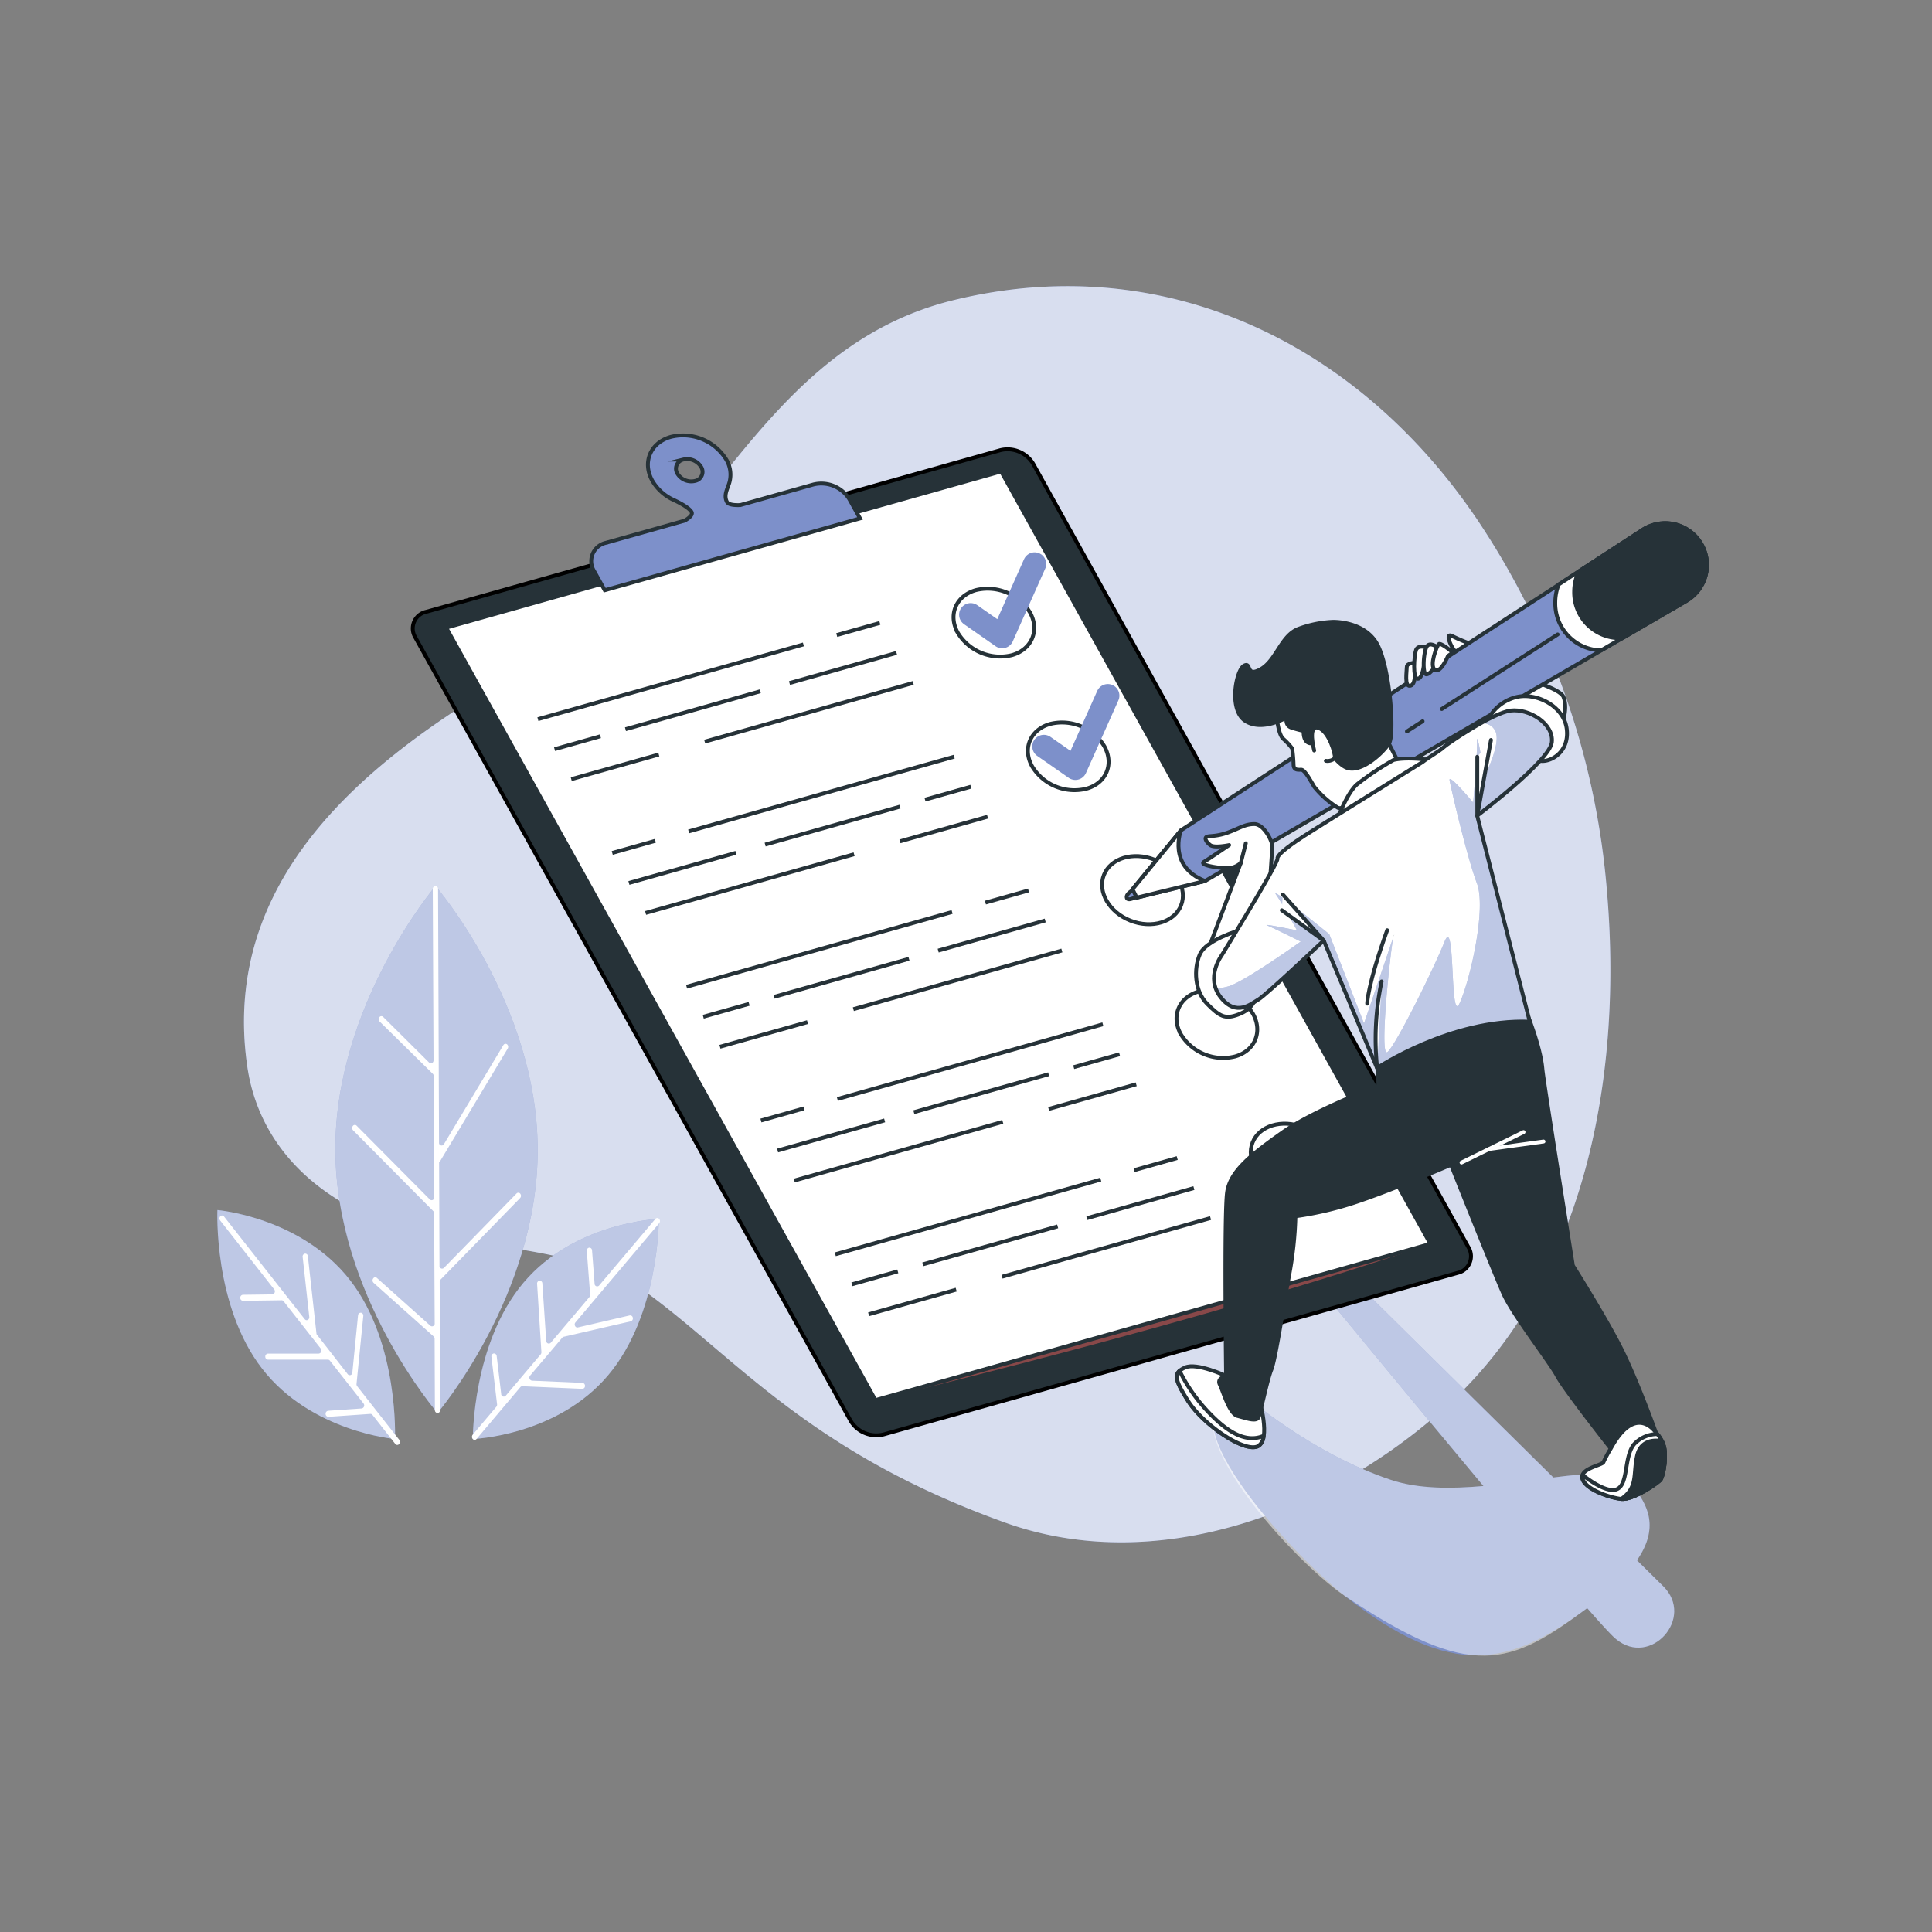 <svg xmlns="http://www.w3.org/2000/svg" xmlns:xlink="http://www.w3.org/1999/xlink" viewBox="0 0 500 500"><rect x="0" y="0" width="500" height="500" fill="#808080" stroke="none"/><defs><clipPath id="freepik--clip-path--inject-5"><path d="M391,183.89c-4.62.54-16.59,8.7-17.41,9.52s-4.08,2.72-5.44,3.81c0,0-28,17.41-30.47,19s-7.34,4.9-7.07,6-14.42,25-14.42,25-4.35,5.72-.27,10.88,7.89,1.64,9.79.55,16.87-15.24,16.87-15.24l13.8,33s19.11-12.81,39.52-12l-13.61-53.32s18.78-14.14,19.32-19S395.65,183.34,391,183.89Z" style="fill:#fff;stroke:#263238;stroke-linecap:round;stroke-linejoin:round"></path></clipPath></defs><g id="freepik--background-simple--inject-5"><path d="M415.83,230.1a201.81,201.81,0,0,0-33.63-95.78c-30.74-45.45-80.91-70-135.49-56.62C195.1,90.36,182,146.24,139,171c-33,19-83,50-75,105,2.61,17.93,14.48,31,30.76,38.37,22.26,10.05,53.39,6,73.24,20.63,23,17,42,41,92,59,39.55,14.24,84.15-2.8,114-29.75C410.82,331.08,420,277.59,415.83,230.1Z" style="fill:#7D90CA"></path><path d="M415.83,230.1a201.81,201.81,0,0,0-33.63-95.78c-30.74-45.45-80.91-70-135.49-56.62C195.1,90.36,182,146.24,139,171c-33,19-83,50-75,105,2.61,17.93,14.48,31,30.76,38.37,22.26,10.05,53.39,6,73.24,20.63,23,17,42,41,92,59,39.55,14.24,84.15-2.8,114-29.75C410.82,331.08,420,277.59,415.83,230.1Z" style="fill:#fff;opacity:0.7"></path></g><g id="freepik--Shadow--inject-5"><path d="M430.44,410.52l-6.8-6.72c5.66-8.2,3.22-14.24-1.64-19.8-2.93-3.35-10.59-2.84-20-1.63L350,331l-8,3s21.64,26.35,41.91,50.58c-8.42.75-16.89.76-23.91-1.58-21-7-38-22-38-22-24,2,12,41,26,52,28,22,42.88,18,62.76,3.18,3.57,4.08,6.15,6.89,7.24,7.82l.21.18C427.17,431.62,438.72,418.71,430.44,410.52Z" style="fill:#7D90CA"></path><path d="M430.44,410.52l-6.8-6.72c5.66-8.2,3.22-14.24-1.64-19.8-2.93-3.35-10.59-2.84-20-1.63L350,331l-8,3s21.64,26.35,41.91,50.58c-8.42.75-16.89.76-23.91-1.58-21-7-38-22-38-22-24,2,11.24,42.05,26,52,33,22.22,42.88,18,62.76,3.18,3.57,4.08,6.15,6.89,7.24,7.82l.21.18C427.17,431.62,438.72,418.71,430.44,410.52Z" style="fill:#fff;opacity:0.5"></path></g><g id="freepik--Plants--inject-5"><path d="M112.71,229.31s26.3,30.4,26.44,68.06-25.92,68.31-25.92,68.31-26.3-30.4-26.44-68.05S112.71,229.31,112.71,229.31Z" style="fill:#7D90CA"></path><path d="M170.5,315.45s.16,24.75-13.13,40.48-35,16.49-35,16.49-.17-24.75,13.13-40.48S170.5,315.45,170.5,315.45Z" style="fill:#7D90CA"></path><path d="M56.27,313.16s-1.1,24.72,11.59,41.08,34.36,18.18,34.36,18.18,1.09-24.72-11.6-41.08S56.27,313.16,56.27,313.16Z" style="fill:#7D90CA"></path><g style="opacity:0.5"><path d="M112.71,229.31s26.3,30.4,26.44,68.06-25.92,68.31-25.92,68.31-26.3-30.4-26.44-68.05S112.71,229.31,112.71,229.31Z" style="fill:#fff"></path><path d="M170.5,315.45s.16,24.75-13.13,40.48-35,16.49-35,16.49-.17-24.75,13.13-40.48S170.5,315.45,170.5,315.45Z" style="fill:#fff"></path><path d="M56.27,313.16s-1.1,24.72,11.59,41.08,34.36,18.18,34.36,18.18,1.09-24.72-11.6-41.08S56.27,313.16,56.27,313.16Z" style="fill:#fff"></path></g><path d="M96.57,330.89h0a.62.62,0,0,1,1-.13l13.82,12.35a.69.69,0,0,0,1.11-.62L112.35,314a.86.86,0,0,0-.23-.58L91.37,292.51a.85.85,0,0,1-.06-1.1h0a.63.63,0,0,1,1-.07l18.93,19.08a.67.67,0,0,0,1.13-.58l-.12-31.35a.82.82,0,0,0-.23-.58L98.25,264.37a.85.85,0,0,1-.07-1.1h0a.63.63,0,0,1,1-.08L111.07,275c.44.44,1.13.08,1.13-.59L112,230.09a.74.74,0,0,1,.68-.78h0a.73.73,0,0,1,.69.77l.25,65.62a.68.68,0,0,0,1.25.44l15.4-25.67a.64.64,0,0,1,.95-.2h0a.85.85,0,0,1,.18,1.08l-17.65,29.41-.11-.09.1,26.89a.68.68,0,0,0,1.14.58l18.78-19.24a.62.62,0,0,1,1,.06h0a.85.85,0,0,1-.06,1.1l-20.81,21.33h0l.13,33.52a.73.73,0,0,1-.68.78h0a.72.72,0,0,1-.69-.77l-.07-18.44a.82.82,0,0,0-.26-.61L96.69,332A.85.85,0,0,1,96.57,330.89Z" style="fill:#fff"></path><path d="M57,314.79h0a.63.63,0,0,1,1,.07L78.86,341.4c.44.57,1.27.15,1.18-.61l-1.71-15.48a.75.75,0,0,1,.59-.87h0a.7.7,0,0,1,.76.67l2.24,20.17h0L90,355.65a.67.67,0,0,0,1.19-.43l1.47-14.8a.72.72,0,0,1,.76-.69h0a.75.75,0,0,1,.6.86l-1.75,17.56a.85.85,0,0,0,.17.61l10.89,13.87a.86.86,0,0,1-.05,1.1h0a.63.63,0,0,1-1-.06l-5.88-7.49a.65.65,0,0,0-.55-.26l-10.85.75a.73.73,0,0,1-.73-.73h0a.76.76,0,0,1,.65-.83l8.69-.6a.8.8,0,0,0,.47-1.29l-8.71-11.09a.65.65,0,0,0-.51-.25l-15.52,0a.74.74,0,0,1-.68-.78h0a.73.73,0,0,1,.68-.78l13.08,0A.8.8,0,0,0,83,349l-9.6-12.23a.65.65,0,0,0-.52-.26l-10,.14a.73.73,0,0,1-.69-.77h0a.73.73,0,0,1,.67-.79l7.6-.1a.8.8,0,0,0,.5-1.3L57,315.89A.86.86,0,0,1,57,314.79Z" style="fill:#fff"></path><path d="M127.77,350.28h0a.72.72,0,0,1,.77.67l1.17,9.83a.67.67,0,0,0,1.17.44l9.05-10.71a.84.84,0,0,0,.18-.6L139,332.27a.74.74,0,0,1,.63-.83h0a.71.71,0,0,1,.73.71l1,14.87a.68.68,0,0,0,1.18.48l10-11.83a.91.91,0,0,0,.19-.61l-.87-11.32a.77.77,0,0,1,.62-.85h0a.72.72,0,0,1,.74.71l.66,8.62a.67.67,0,0,0,1.17.47l14.55-17.22a.63.63,0,0,1,1,0h0a.86.86,0,0,1,0,1.1l-21.68,25.67c-.47.55,0,1.45.62,1.3l13.43-3.11a.69.69,0,0,1,.8.61h0a.78.78,0,0,1-.53.92L145.67,346v0l-8.47,10a.8.8,0,0,0,.47,1.32l13.06.57a.73.73,0,0,1,.66.8h0a.71.71,0,0,1-.71.74l-15.5-.67a.64.64,0,0,0-.52.24l-11.32,13.4a.63.63,0,0,1-1,0h0a.86.86,0,0,1,0-1.1l6.12-7.24a.85.85,0,0,0,.18-.64l-1.46-12.28A.77.77,0,0,1,127.77,350.28Z" style="fill:#fff"></path></g><g id="freepik--Checklist--inject-5"><path d="M377.2,329.43,228.65,371.24a7.77,7.77,0,0,1-8.49-3.5L107.51,165a4.41,4.41,0,0,1,2.83-6.68l148.55-41.81a7.75,7.75,0,0,1,8.48,3.49L380,322.74A4.42,4.42,0,0,1,377.2,329.43Z" style="fill:#263238;stroke:#000;stroke-miterlimit:10"></path><path d="M226.56,362.35s85.84-20.42,143.62-40.43Z" style="fill:#884849"></path><polygon points="370.18 321.92 226.56 362.35 115.47 162.43 259.09 122.01 370.18 321.92" style="fill:#fff;stroke:#263238;stroke-miterlimit:10"></polygon><line x1="216.55" y1="164.35" x2="227.7" y2="161.21" style="fill:#fff;stroke:#263238;stroke-miterlimit:10"></line><line x1="139.21" y1="186.12" x2="207.92" y2="166.78" style="fill:#fff;stroke:#263238;stroke-miterlimit:10"></line><line x1="204.32" y1="176.77" x2="232.02" y2="168.97" style="fill:#fff;stroke:#263238;stroke-miterlimit:10"></line><line x1="161.87" y1="188.72" x2="196.76" y2="178.9" style="fill:#fff;stroke:#263238;stroke-miterlimit:10"></line><line x1="143.52" y1="193.88" x2="155.39" y2="190.54" style="fill:#fff;stroke:#263238;stroke-miterlimit:10"></line><line x1="182.37" y1="191.93" x2="236.34" y2="176.74" style="fill:#fff;stroke:#263238;stroke-miterlimit:10"></line><line x1="147.84" y1="201.65" x2="170.5" y2="195.27" style="fill:#fff;stroke:#263238;stroke-miterlimit:10"></line><path d="M266.56,158.5a12.85,12.85,0,0,0-14-5.78c-5.17,1.46-7.26,6.4-4.68,11.05a12.82,12.82,0,0,0,14,5.78C267,168.1,269.14,163.15,266.56,158.5Z" style="fill:#fff;stroke:#263238;stroke-miterlimit:10"></path><line x1="169.6" y1="217.6" x2="158.45" y2="220.74" style="fill:#fff;stroke:#263238;stroke-miterlimit:10"></line><line x1="246.94" y1="195.83" x2="178.23" y2="215.17" style="fill:#fff;stroke:#263238;stroke-miterlimit:10"></line><line x1="190.46" y1="220.71" x2="162.76" y2="228.51" style="fill:#fff;stroke:#263238;stroke-miterlimit:10"></line><line x1="232.91" y1="208.76" x2="198.02" y2="218.58" style="fill:#fff;stroke:#263238;stroke-miterlimit:10"></line><line x1="251.26" y1="203.6" x2="239.39" y2="206.94" style="fill:#fff;stroke:#263238;stroke-miterlimit:10"></line><line x1="221.04" y1="221.08" x2="167.08" y2="236.27" style="fill:#fff;stroke:#263238;stroke-miterlimit:10"></line><line x1="255.58" y1="211.36" x2="232.91" y2="217.74" style="fill:#fff;stroke:#263238;stroke-miterlimit:10"></line><path d="M285.8,193.13a12.82,12.82,0,0,0-14-5.78c-5.17,1.45-7.26,6.4-4.68,11a12.81,12.81,0,0,0,14,5.78C286.28,202.72,288.38,197.77,285.8,193.13Z" style="fill:#fff;stroke:#263238;stroke-miterlimit:10"></path><line x1="255.03" y1="233.59" x2="266.18" y2="230.45" style="fill:#fff;stroke:#263238;stroke-miterlimit:10"></line><line x1="177.69" y1="255.36" x2="246.4" y2="236.02" style="fill:#fff;stroke:#263238;stroke-miterlimit:10"></line><line x1="242.8" y1="246.02" x2="270.5" y2="238.22" style="fill:#fff;stroke:#263238;stroke-miterlimit:10"></line><line x1="200.35" y1="257.97" x2="235.24" y2="248.14" style="fill:#fff;stroke:#263238;stroke-miterlimit:10"></line><line x1="182" y1="263.13" x2="193.87" y2="259.79" style="fill:#fff;stroke:#263238;stroke-miterlimit:10"></line><line x1="220.85" y1="261.17" x2="274.81" y2="245.99" style="fill:#fff;stroke:#263238;stroke-miterlimit:10"></line><line x1="186.32" y1="270.9" x2="208.98" y2="264.52" style="fill:#fff;stroke:#263238;stroke-miterlimit:10"></line><ellipse cx="295.68" cy="230.38" rx="8.48" ry="10.73" transform="translate(-26.91 421.27) rotate(-68.54)" style="fill:#fff;stroke:#263238;stroke-miterlimit:10"></ellipse><line x1="208.08" y1="286.85" x2="196.93" y2="289.99" style="fill:#fff;stroke:#263238;stroke-miterlimit:10"></line><line x1="285.42" y1="265.08" x2="216.71" y2="284.42" style="fill:#fff;stroke:#263238;stroke-miterlimit:10"></line><line x1="228.94" y1="289.96" x2="201.24" y2="297.75" style="fill:#fff;stroke:#263238;stroke-miterlimit:10"></line><line x1="271.39" y1="278.01" x2="236.5" y2="287.83" style="fill:#fff;stroke:#263238;stroke-miterlimit:10"></line><line x1="289.74" y1="272.84" x2="277.87" y2="276.18" style="fill:#fff;stroke:#263238;stroke-miterlimit:10"></line><line x1="259.52" y1="290.33" x2="205.56" y2="305.52" style="fill:#fff;stroke:#263238;stroke-miterlimit:10"></line><line x1="294.05" y1="280.61" x2="271.39" y2="286.99" style="fill:#fff;stroke:#263238;stroke-miterlimit:10"></line><path d="M324.27,262.37a12.83,12.83,0,0,0-14-5.78c-5.17,1.46-7.26,6.4-4.68,11.05a12.82,12.82,0,0,0,14,5.78C324.76,272,326.86,267,324.27,262.37Z" style="fill:#fff;stroke:#263238;stroke-miterlimit:10"></path><line x1="293.51" y1="302.84" x2="304.66" y2="299.7" style="fill:#fff;stroke:#263238;stroke-miterlimit:10"></line><line x1="216.17" y1="324.61" x2="284.88" y2="305.27" style="fill:#fff;stroke:#263238;stroke-miterlimit:10"></line><line x1="281.28" y1="315.26" x2="308.98" y2="307.47" style="fill:#fff;stroke:#263238;stroke-miterlimit:10"></line><line x1="238.83" y1="327.21" x2="273.72" y2="317.39" style="fill:#fff;stroke:#263238;stroke-miterlimit:10"></line><line x1="220.48" y1="332.38" x2="232.35" y2="329.03" style="fill:#fff;stroke:#263238;stroke-miterlimit:10"></line><line x1="259.33" y1="330.42" x2="313.29" y2="315.23" style="fill:#fff;stroke:#263238;stroke-miterlimit:10"></line><line x1="224.8" y1="340.14" x2="247.46" y2="333.76" style="fill:#fff;stroke:#263238;stroke-miterlimit:10"></line><ellipse cx="334.16" cy="299.63" rx="8.48" ry="10.73" transform="translate(-66.96 500.99) rotate(-68.54)" style="fill:#fff;stroke:#263238;stroke-miterlimit:10"></ellipse><path d="M210.47,125.4l-18.88,5.31c-1.43.06-3-.05-3.44-.78-1-1.88.28-3.64.68-5.3A7.6,7.6,0,0,0,188,119a13.17,13.17,0,0,0-14.39-5.93c-5.3,1.5-7.44,6.57-4.8,11.33a12.41,12.41,0,0,0,5.56,5s3.83,1.71,4.6,3.09c.41.73-.66,1.59-1.75,2.24l-20.35,5.73a4.86,4.86,0,0,0-3.11,7.35l2.75,4.94,66.07-18.59-2.75-4.95A8.53,8.53,0,0,0,210.47,125.4Zm-33.63-6.46a4.21,4.21,0,0,1,4.61,1.9,2.39,2.39,0,0,1-1.54,3.62,4.2,4.2,0,0,1-4.6-1.89A2.4,2.4,0,0,1,176.84,118.94Z" style="fill:#7D90CA;stroke:#263238;stroke-miterlimit:10"></path><polyline points="251.21 159.08 259.36 164.77 267.76 145.94" style="fill:none;stroke:#7D90CA;stroke-linecap:round;stroke-linejoin:round;stroke-width:6px"></polyline><polyline points="270.15 193.17 278.3 198.85 286.7 180.03" style="fill:none;stroke:#7D90CA;stroke-linecap:round;stroke-linejoin:round;stroke-width:6px"></polyline></g><g id="freepik--Character--inject-5"><path d="M403.82,188.51s2.17-4.62.81-8.16-26.39-9.25-26.39-9.25-5.71,0-5.44,3.27,20.95,15.78,22.58,16.86S403.27,194.77,403.82,188.51Z" style="fill:#fff;stroke:#263238;stroke-linecap:round;stroke-linejoin:round"></path><path d="M380.31,166.53a49.21,49.21,0,0,1-4.53-1.94c-2.16-1.08.21,3.89,1.08,4.1s3,.65,3,.65Z" style="fill:#fff;stroke:#263238;stroke-linecap:round;stroke-linejoin:round"></path><path d="M305.61,214.9,293.1,230.13l1.08,2.18L311.87,228l124.51-72.48a10.79,10.79,0,0,0,3.72-15h0a10.78,10.78,0,0,0-15-3.33Z" style="fill:#7D90CA;stroke:#263238;stroke-linecap:round;stroke-linejoin:round"></path><line x1="368.17" y1="186.67" x2="364.11" y2="189.29" style="fill:#fff;stroke:#263238;stroke-linecap:round;stroke-linejoin:round"></line><line x1="403.12" y1="164.19" x2="373.13" y2="183.49" style="fill:#fff;stroke:#263238;stroke-linecap:round;stroke-linejoin:round"></line><path d="M294.26,229.81s-3.11,1.3-2.63,2.61,4.94-1.86,4.94-1.86Z" style="fill:#7D90CA;stroke:#263238;stroke-linecap:round;stroke-linejoin:round"></path><path d="M293.1,230.13l1.08,2.18L311.87,228c-9.8-3.81-6.26-13.06-6.26-13.06Z" style="fill:#fff;stroke:#263238;stroke-linecap:round;stroke-linejoin:round"></path><path d="M440.1,140.45a10.78,10.78,0,0,0-15-3.33l-21.72,14.14a12.73,12.73,0,0,0-.88,4.68,12.15,12.15,0,0,0,11.85,12.38l22.07-12.84A10.79,10.79,0,0,0,440.1,140.45Z" style="fill:#fff;stroke:#263238;stroke-linecap:round;stroke-linejoin:round"></path><path d="M440.1,140.45a10.78,10.78,0,0,0-15-3.33l-16.5,10.75a12.08,12.08,0,0,0-1.21,5.28,11.84,11.84,0,0,0,11.7,12c.27,0,.55,0,.81,0l16.52-9.61A10.79,10.79,0,0,0,440.1,140.45Z" style="fill:#263238;stroke:#263238;stroke-linecap:round;stroke-linejoin:round"></path><path d="M366.5,171.5s-2.42,0-2.42,1.1-.64,5,.76,4.89,1.28-2.56,1.4-3.42S366.5,171.5,366.5,171.5Z" style="fill:#fff;stroke:#263238;stroke-linecap:round;stroke-linejoin:round"></path><path d="M369.14,167.52s-2.16-.67-2.66.66-1,7.65.5,7.48S368.81,169.85,369.14,167.52Z" style="fill:#fff;stroke:#263238;stroke-linecap:round;stroke-linejoin:round"></path><path d="M372.47,167.85s-2.5-2.16-3.33-.33-1,7,0,7,2.5-2.16,2.83-3.32A23,23,0,0,0,372.47,167.85Z" style="fill:#fff;stroke:#263238;stroke-linecap:round;stroke-linejoin:round"></path><path d="M376,168.85s-3.16-2.66-3.66-2.16-2.5,5.62-1,6.65,3.4-3.57,3.4-3.57Z" style="fill:#fff;stroke:#263238;stroke-linecap:round;stroke-linejoin:round"></path><path d="M330.33,184.63s.35,5.33,1.77,6.58a15.57,15.57,0,0,1,2.31,2.49,36.69,36.69,0,0,1,.36,4.09c0,1.6,1.07,1.42,2,1.42s2.49,3,3.38,4.44a24.74,24.74,0,0,0,6,5.34c1.6.89,4.27-2.49,4.27-2.49l1.24,3.56,12.63-8.18-6.22-12.1a29,29,0,0,0-3.74-11.91c-3.56-6.4-8.36-10-16.36-7.65S330.33,184.63,330.33,184.63Z" style="fill:#fff;stroke:#263238;stroke-linecap:round;stroke-linejoin:round"></path><path d="M344.94,160.93a29,29,0,0,0-8.73,1.75c-4.67,1.65-5.82,8.15-9.89,10.48s-2.33-2-4.37-.88-4.07,11.35.29,14.26,10.77-.87,10.77-.87-.58,2,1.16,2.62a29.94,29.94,0,0,0,3.21.87s-.3,3.5,2.32,3.2S340,188,340,188s4.95,9.6,8.74,10.77,9.31-4.08,10.76-6.41.29-18.91-2.91-25.31S344.94,160.93,344.94,160.93Z" style="fill:#263238;stroke:#263238;stroke-linecap:round;stroke-linejoin:round"></path><path d="M340.11,194.23s-1.78-6.76,1.06-5.87,4.45,6.94,4.27,7.65-1.6,1.06-2.31.89" style="fill:#fff;stroke:#263238;stroke-linecap:round;stroke-linejoin:round"></path><path d="M360.66,196.68a75,75,0,0,0-9.48,6.32c-3,2.67-5.69,10.67-5.69,10.67s18.32-12.45,21.52-14.22,3.91-2.67,3.91-2.67S364.22,195.79,360.66,196.68Z" style="fill:#fff;stroke:#263238;stroke-linecap:round;stroke-linejoin:round"></path><path d="M385.32,185.79a11.23,11.23,0,0,1,7.34-5.44c5.17-1.09,12,2.45,12.79,8.16s-3.54,8.44-6.26,8.44-5.17-3.81-5.17-3.81S385.32,189.87,385.32,185.79Z" style="fill:#fff;stroke:#263238;stroke-linecap:round;stroke-linejoin:round"></path><path d="M312.41,246.46l8.71-23.13a5.34,5.34,0,0,1-3.54,1.36c-2.18,0-7.34-.81-6-1.63s6.52-4.35,6.52-4.35-3.8.82-4.89,0-1.63-1.91-.82-2.18,2.45,0,5.44-1.09,4.35-2.17,6.8-2.17,4.63,4.35,4.63,5.71-1.91,27.2-1.91,28.29,0,2.18-7.07,3S312.14,249.45,312.41,246.46Z" style="fill:#fff;stroke:#263238;stroke-linecap:round;stroke-linejoin:round"></path><line x1="321.12" y1="223.33" x2="322.41" y2="218.25" style="fill:#fff;stroke:#263238;stroke-linecap:round;stroke-linejoin:round"></line><path d="M320.84,240.74s-8.7,2.45-10.33,6.26-1.36,9.52,1.9,12.79,4.63,4.08,8.16,2.72,4.36-3.54,4.63-5.72S327.37,247.27,320.84,240.74Z" style="fill:#fff;stroke:#263238;stroke-linecap:round;stroke-linejoin:round"></path><path d="M317.31,356.09s-7.62-3.54-10.61-2.18-3,2.72.81,8.71,14.42,13.33,18,11.69.27-12.51.27-12.51Z" style="fill:#fff;stroke:#263238;stroke-linecap:round;stroke-linejoin:round"></path><path d="M311.87,364.52a42.35,42.35,0,0,1-6.6-9.75c-1.4,1.24-.8,3.06,2.24,7.85,3.81,6,14.42,13.33,18,11.69A3.24,3.24,0,0,0,327,371.6C322,373.71,316.83,370,311.87,364.52Z" style="fill:#fff;stroke:#263238;stroke-linecap:round;stroke-linejoin:round"></path><path d="M356.48,272.84l.27,8.17s-16.59,6.25-24.75,12-13.6,10.06-14.42,15.5-.27,47.61-.27,47.61-2.45.54-1.63,2.17,2.44,7.62,4.62,8.16,4.9,1.64,5.44.28,2.18-9.52,3.27-12.24S332,339,333.63,330a94.41,94.41,0,0,0,1.63-15.23,87.92,87.92,0,0,0,16.87-4.08c9.52-3.27,23.39-9.25,23.39-9.25s11.16,28,13.61,33.46,12,17.68,13.87,21.22,13.87,18.77,13.87,18.77,4.63-4.08,7.62-4.08h4.08s-4.9-13.6-9-21.77-12.51-21.49-12.51-21.49-7.61-47.59-7.89-50.87c-.53-6.28-4.55-15.76-4.55-15.76S381.51,258.15,356.48,272.84Z" style="fill:#263238;stroke:#263238;stroke-linecap:round;stroke-linejoin:round"></path><path d="M416.87,374.86a35.77,35.77,0,0,0-1.9,3.53c-.27.82-6.26,1.64-5.44,4.36s7.07,4.89,10.06,5.17,9-3.81,10.07-4.9c.64-.64,1.6-4.87,1.09-8.16a8.43,8.43,0,0,0-2.18-4.08S423.4,362.89,416.87,374.86Z" style="fill:#fff;stroke:#263238;stroke-linecap:round;stroke-linejoin:round"></path><path d="M430.75,374.86a8,8,0,0,0-1.85-3.72,8.31,8.31,0,0,0-6,2.63c-2.72,3.26-1.36,10.61-4.63,11.7-2.43.81-6.68-2.16-8.68-3.72a1.54,1.54,0,0,0,0,1c.81,2.72,7.07,4.89,10.06,5.17s9-3.81,10.07-4.9C430.3,382.38,431.26,378.15,430.75,374.86Z" style="fill:#fff;stroke:#263238;stroke-linecap:round;stroke-linejoin:round"></path><path d="M423.67,376.76c-1.08,4.9.28,8.16-4.08,11.16,3,.27,9-3.81,10.07-4.9.64-.64,1.6-4.87,1.09-8.16a6.42,6.42,0,0,0-.67-1.95l-.42,0S424.76,371.87,423.67,376.76Z" style="fill:#263238;stroke:#263238;stroke-linecap:round;stroke-linejoin:round"></path><line x1="378.24" y1="300.86" x2="394.29" y2="292.98" style="fill:none;stroke:#fff;stroke-linecap:round;stroke-linejoin:round"></line><line x1="385.59" y1="297.33" x2="399.46" y2="295.42" style="fill:none;stroke:#fff;stroke-linecap:round;stroke-linejoin:round"></line><path d="M391,183.89c-4.62.54-16.59,8.7-17.41,9.52s-4.08,2.72-5.44,3.81c0,0-28,17.41-30.47,19s-7.34,4.9-7.07,6-14.42,25-14.42,25-4.35,5.72-.27,10.88,7.89,1.64,9.79.55,16.87-15.24,16.87-15.24l13.8,33s19.11-12.81,39.52-12l-13.61-53.32s18.78-14.14,19.32-19S395.65,183.34,391,183.89Z" style="fill:#fff"></path><g style="clip-path:url(#freepik--clip-path--inject-5)"><path d="M391,183.89c-1.85.22-4.88,1.66-7.91,3.36a3.58,3.58,0,0,1,3.65,1.52c2.25,2.89-2.57,12.2-2.57,12.2s-2-12.86-1.92-9-1,15.73-1,15.73-6.42-7.7-6.1-5.78,4.49,19.9,7.06,26.64-1.93,25.67-4.49,31.12-1-23.1-3.86-16-12.51,26.63-14.76,28.56.72-26.17,1.52-29.83c-1,3.06-7.61,22.45-7.61,22.45l-9-23.11s-15.4-12.51-13.8-10.27,5.46,9.31,5.46,9.31-9.31-1.93-7.7-1.28,8.66,4.17,8.66,4.17-14.44,10.27-18.61,11.55a16.74,16.74,0,0,1-3.44.63,8.18,8.18,0,0,0,1.29,2.32c4.08,5.17,7.89,1.64,9.79.55s16.87-15.24,16.87-15.24l13.8,33s19.11-12.81,39.52-12l-13.61-53.32s18.78-14.14,19.32-19S395.65,183.34,391,183.89Z" style="fill:#7D90CA"></path><path d="M391,183.89c-1.85.22-4.88,1.66-7.91,3.36a3.58,3.58,0,0,1,3.65,1.52c2.25,2.89-2.57,12.2-2.57,12.2s-2-12.86-1.92-9-1,15.73-1,15.73-6.42-7.7-6.1-5.78,4.49,19.9,7.06,26.64-1.93,25.67-4.49,31.12-1-23.1-3.86-16-12.51,26.63-14.76,28.56.72-26.17,1.52-29.83c-1,3.06-7.61,22.45-7.61,22.45l-9-23.11s-15.4-12.51-13.8-10.27,5.46,9.31,5.46,9.31-9.31-1.93-7.7-1.28,8.66,4.17,8.66,4.17-14.44,10.27-18.61,11.55a16.74,16.74,0,0,1-3.44.63,8.18,8.18,0,0,0,1.29,2.32c4.08,5.17,7.89,1.64,9.79.55s16.87-15.24,16.87-15.24l13.8,33s19.11-12.81,39.52-12l-13.61-53.32s18.78-14.14,19.32-19S395.65,183.34,391,183.89Z" style="fill:#fff;opacity:0.5"></path></g><path d="M391,183.89c-4.62.54-16.59,8.7-17.41,9.52s-4.08,2.72-5.44,3.81c0,0-28,17.41-30.47,19s-7.34,4.9-7.07,6-14.42,25-14.42,25-4.35,5.72-.27,10.88,7.89,1.64,9.79.55,16.87-15.24,16.87-15.24l13.8,33s19.11-12.81,39.52-12l-13.61-53.32s18.78-14.14,19.32-19S395.65,183.34,391,183.89Z" style="fill:none;stroke:#263238;stroke-linecap:round;stroke-linejoin:round"></path><path d="M356.41,276.41A71.61,71.61,0,0,1,357.56,254" style="fill:#fff;stroke:#263238;stroke-linecap:round;stroke-linejoin:round"></path><path d="M353.83,259.74s0-4.6,5.17-19" style="fill:#fff;stroke:#263238;stroke-linecap:round;stroke-linejoin:round"></path><polyline points="332 231.5 342.61 243.46 331.73 235.57" style="fill:#fff;stroke:#263238;stroke-linecap:round;stroke-linejoin:round"></polyline><polyline points="382.32 195.86 382.32 211.09 385.86 191.51" style="fill:#fff;stroke:#263238;stroke-linecap:round;stroke-linejoin:round"></polyline><path d="M360.78,242a2,2,0,0,0-.09.34C360.81,242,360.85,241.87,360.78,242Z" style="fill:#263238"></path></g></svg>
